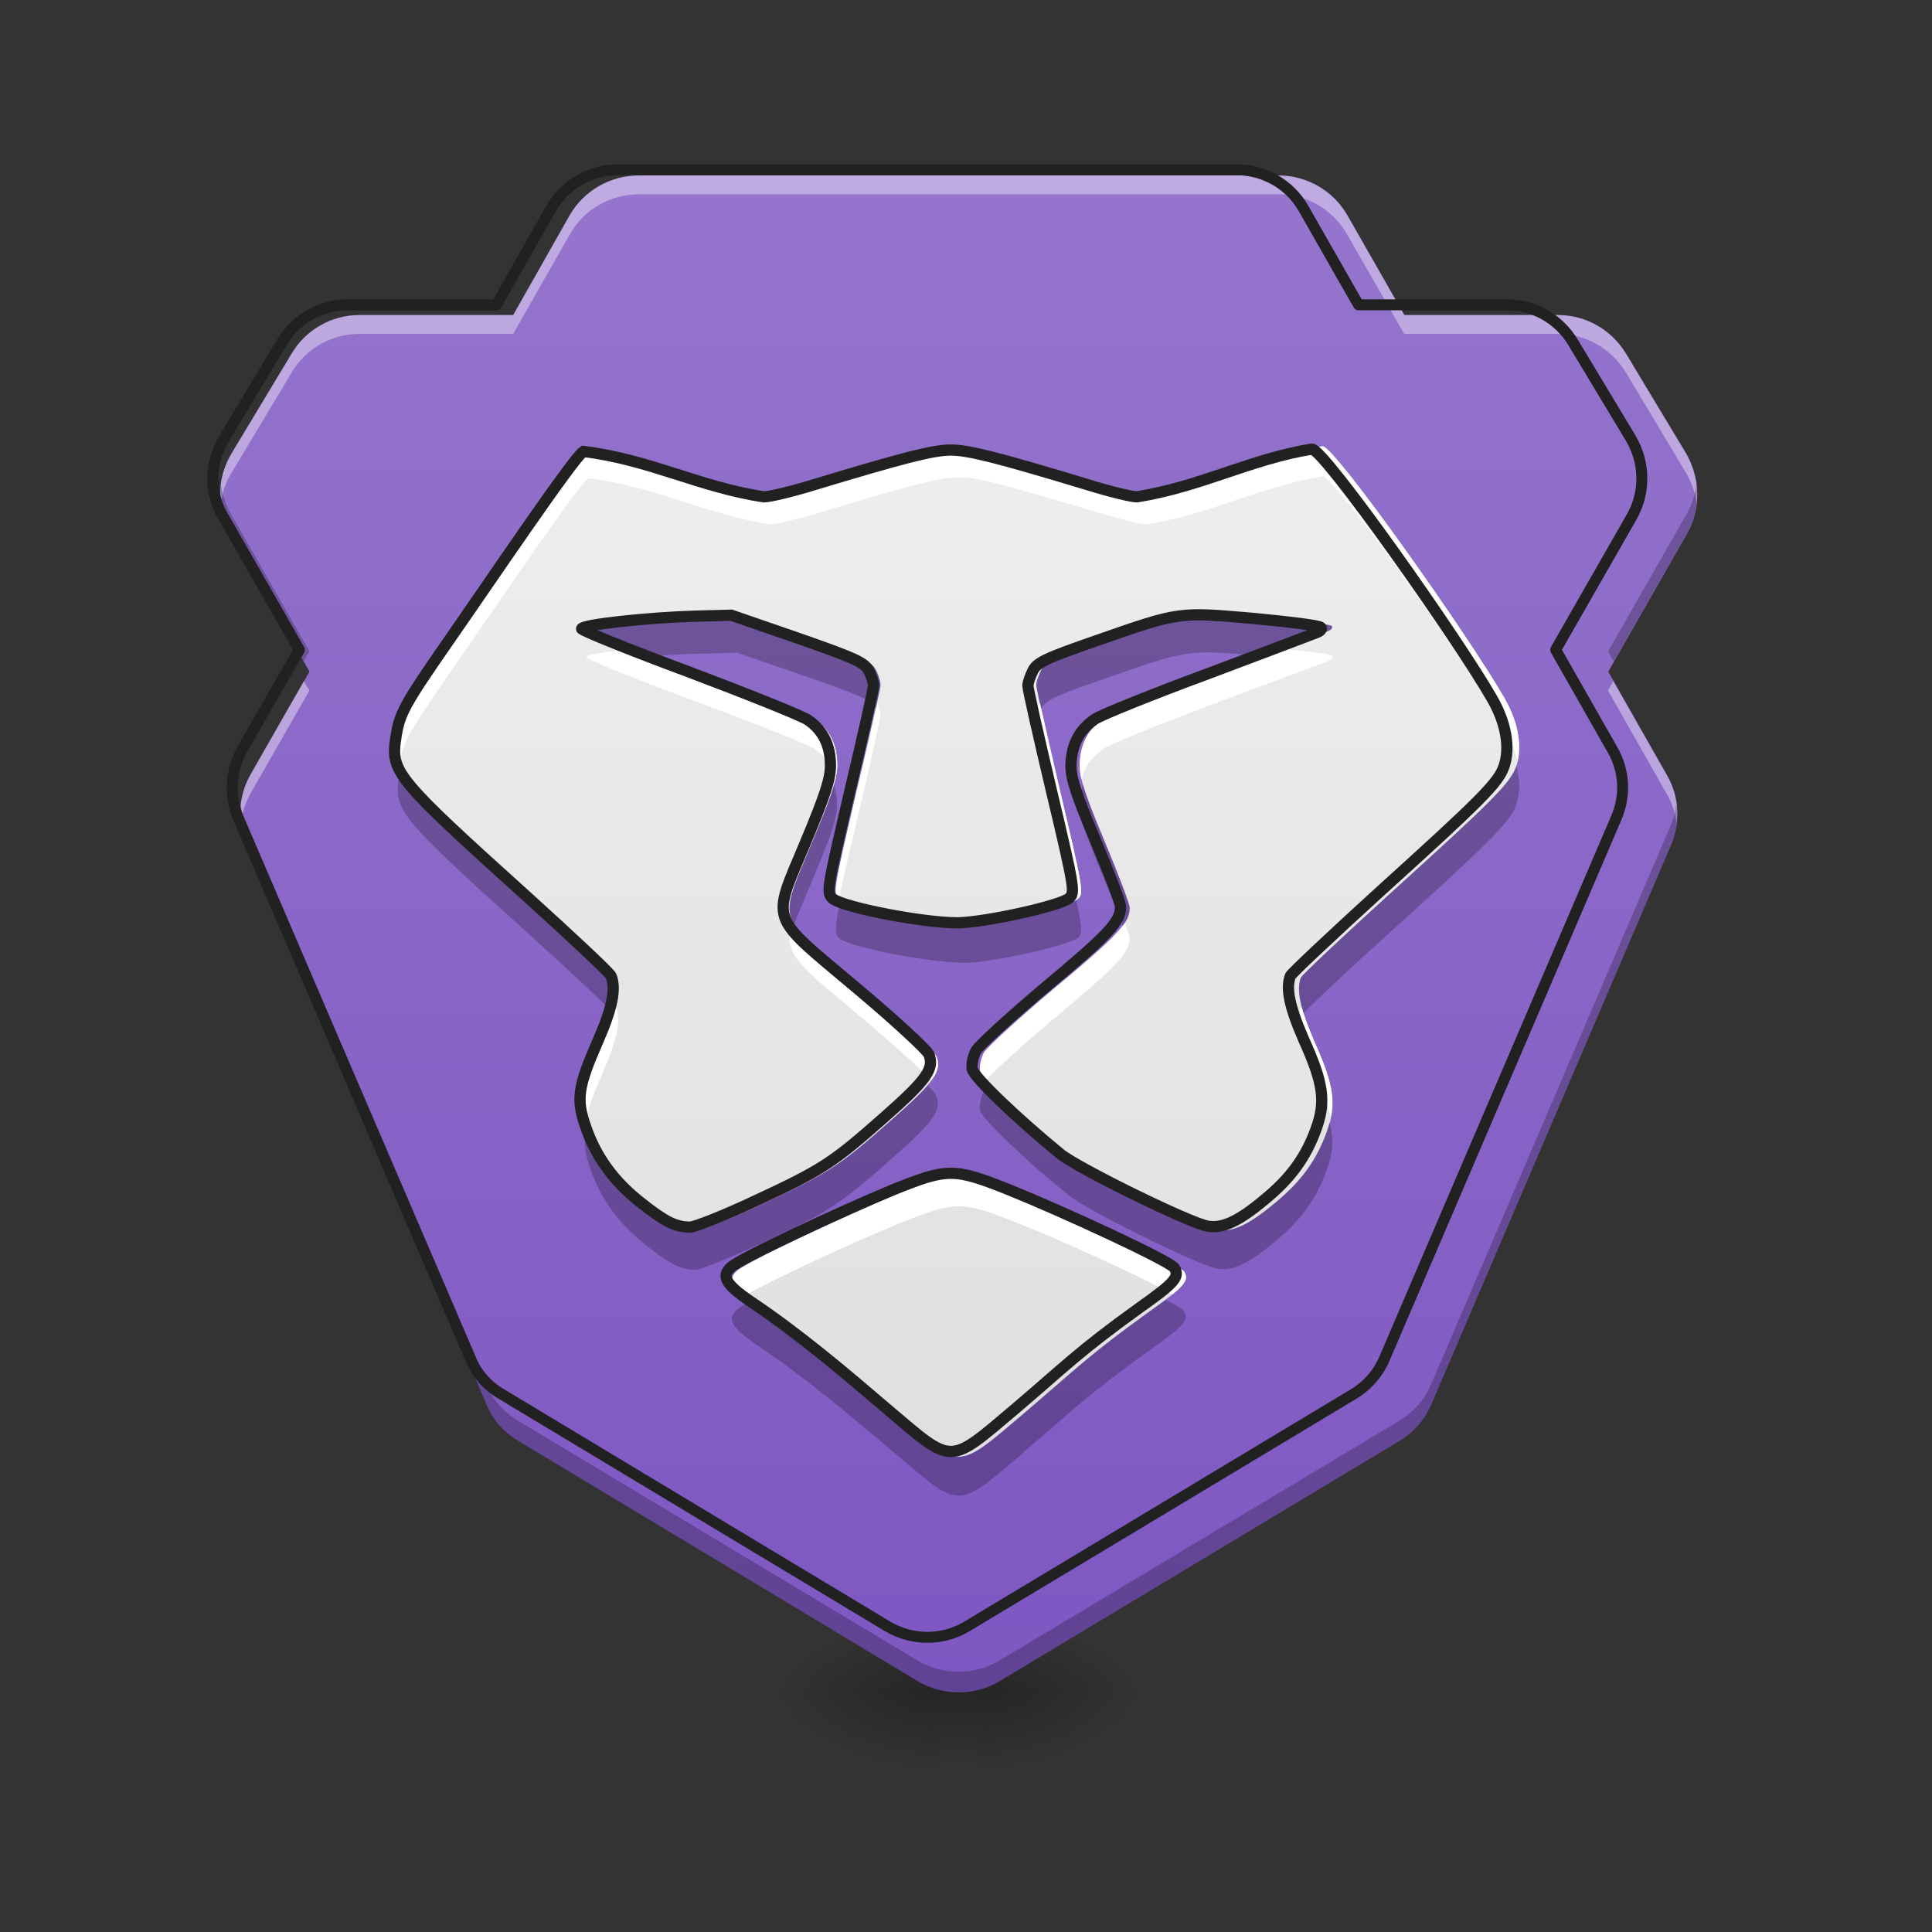 <svg height="16" viewBox="0 0 16 16" width="16" xmlns="http://www.w3.org/2000/svg" xmlns:xlink="http://www.w3.org/1999/xlink"><rect x="0" y="0" width="16" height="16" fill="#333333" stroke="none"/><linearGradient id="a"><stop offset="0" stop-opacity=".314"/><stop offset=".222" stop-opacity=".275"/><stop offset="1" stop-opacity="0"/></linearGradient><radialGradient id="b" cx="450.909" cy="189.579" gradientTransform="matrix(0 -.039 -.07 -0 21.269 31.798)" gradientUnits="userSpaceOnUse" r="21.167" xlink:href="#a"/><radialGradient id="c" cx="450.909" cy="189.579" gradientTransform="matrix(-0 .039 .07 0 -5.393 -3.764)" gradientUnits="userSpaceOnUse" r="21.167" xlink:href="#a"/><radialGradient id="d" cx="450.909" cy="189.579" gradientTransform="matrix(-0 -.039 .07 -0 -5.393 31.798)" gradientUnits="userSpaceOnUse" r="21.167" xlink:href="#a"/><radialGradient id="e" cx="450.909" cy="189.579" gradientTransform="matrix(0 .039 -.07 0 21.269 -3.764)" gradientUnits="userSpaceOnUse" r="21.167" xlink:href="#a"/><linearGradient id="f" gradientTransform="matrix(.001 0 0 .031 7.695 6.719)" gradientUnits="userSpaceOnUse" x1="255.323" x2="255.323" y1="233.5" y2="254.667"><stop offset="0" stop-opacity=".275"/><stop offset="1" stop-opacity="0"/></linearGradient><linearGradient id="g" gradientUnits="userSpaceOnUse" x1="7.938" x2="7.938" y1="14.017" y2="1.448"><stop offset="0" stop-color="#7e57c2"/><stop offset="1" stop-color="#9575cd"/></linearGradient><linearGradient id="h" gradientUnits="userSpaceOnUse" x1="7.938" x2="7.938" y1="12.032" y2="3.433"><stop offset="0" stop-color="#e0e0e0"/><stop offset="1" stop-color="#eee"/></linearGradient><path d="m8.105 14.016h1.32v-.66h-1.32zm0 0" fill="url(#b)"/><path d="m7.773 14.016h-1.324v.664h1.324zm0 0" fill="url(#c)"/><path d="m7.773 14.016h-1.324v-.66h1.324zm0 0" fill="url(#d)"/><path d="m8.105 14.016h1.32v.664h-1.32zm0 0" fill="url(#e)"/><path d="m7.773 13.852h.332v.828h-.332zm0 0" fill="url(#f)"/><path d="m5.293 1.453c-.238 0-.457.125-.574.328l-.469.828h-1.273c-.23 0-.445.121-.562.32l-.496.824c-.125.207-.129.461-.008.668l.652 1.141-.488.852c-.102.18-.113.395-.035.586l1.988 4.629c.051.129.145.234.266.305l3.305 1.988c.211.125.473.125.68 0l3.309-1.988c.117-.07.211-.176.266-.305l1.984-4.629c.082-.191.07-.406-.035-.586l-.484-.852.652-1.141c.117-.207.113-.461-.008-.668l-.496-.824c-.121-.199-.332-.32-.566-.32h-1.27l-.473-.828c-.117-.203-.336-.328-.57-.328zm0 0" fill="url(#g)"/><path d="m8.473 11.711c.414-.352.531-.48 1.043-.848.293-.207.336-.258.289-.332-.039-.059-.926-.469-1.371-.648-.469-.188-.52-.188-.977-.004-.406.168-1.281.574-1.355.648-.082.074-.039.145.16.281.414.277.785.594 1.16.914.539.457.496.457 1.051-.012zm-2.168-1.738c.562-.262.645-.316 1.074-.695.359-.316.426-.41.375-.531-.02-.039-.289-.289-.602-.551-.742-.625-.711-.535-.43-1.211.168-.402.211-.535.211-.648 0-.168-.062-.293-.188-.379-.051-.035-.5-.215-.996-.402-.496-.184-.898-.348-.895-.359.008-.035.555-.094.953-.105l.297-.008.555.191c.48.168.559.203.594.273.023.043.039.098.039.125s-.09.426-.199.887c-.188.805-.195.836-.145.887.078.078.848.223 1.09.203.273-.02.836-.148.891-.207.047-.043.039-.094-.148-.883-.109-.461-.199-.859-.199-.887s.02-.082.043-.129c.035-.066.105-.102.535-.25.691-.242.68-.238 1.309-.184.293.027.543.059.559.074.016.012-.004.035-.043.047-.039.016-.441.168-.898.34-.457.168-.879.34-.938.375-.137.09-.203.219-.207.391 0 .109.043.242.207.633.113.27.207.516.207.547 0 .125-.094.227-.617.664-.297.25-.562.492-.59.539-.023.043-.039.113-.031.152.012.066.371.41.738.711.152.121 1.082.578 1.23.602.125.02.258-.043.473-.223.215-.176.344-.352.43-.59.082-.227.062-.379-.102-.742-.121-.277-.152-.43-.113-.535.012-.023.344-.336.738-.695.863-.781 1-.918 1.047-1.059.051-.156.016-.359-.102-.562-.281-.492-1.402-2.082-1.504-2.082-.512.082-.922.312-1.461.398-.043 0-.223-.043-.398-.098-.762-.23-1.008-.293-1.156-.293-.145 0-.391.062-1.152.293-.18.055-.359.098-.406.098-.531-.078-.957-.312-1.508-.379-.086.055-.812 1.133-1.129 1.586-.371.535-.406.602-.438.805-.043.285-.004.336 1.105 1.336.371.336.684.629.691.652.043.105.012.266-.109.543-.168.383-.184.488-.102.719.086.25.234.453.457.629.207.164.289.203.41.207.043 0 .289-.098.547-.219zm0 0" fill="url(#h)"/><path d="m5.293 1.453c-.238 0-.457.125-.574.328l-.469.828h-1.273c-.23 0-.445.121-.562.32l-.496.824c-.078.129-.109.277-.09.418.012-.09.039-.18.09-.258l.496-.828c.117-.199.332-.32.562-.32h1.273l.469-.824c.117-.207.336-.332.574-.332h5.293c.234 0 .453.125.57.332l.473.824h1.27c.234 0 .445.121.566.32l.496.828c.047.078.078.168.09.258.016-.141-.016-.289-.09-.418l-.496-.824c-.121-.199-.332-.32-.566-.32h-1.27l-.473-.828c-.117-.203-.336-.328-.57-.328zm-2.777 4.188-.441.773c-.07.125-.098.266-.082.406.012-.086.039-.172.082-.25l.488-.852zm10.844 0-.043.078.484.852c.047.078.074.164.082.25.02-.141-.008-.281-.082-.406zm0 0" fill="#fff" fill-opacity=".392"/><path d="m1.828 4.012c-.02.137.008.281.082.41l.602 1.055.051-.082-.652-1.141c-.043-.078-.07-.16-.082-.242zm12.219 0c-.008.082-.035.164-.078.242l-.652 1.141.047.082.605-1.055c.07-.129.098-.273.078-.41zm-12.055 2.645c-.016.113 0 .234.047.344l1.988 4.629c.051.129.145.234.266.305l3.305 1.988c.211.125.473.125.68 0l3.309-1.988c.117-.07.211-.176.266-.305l1.984-4.629c.047-.109.062-.23.047-.344-.008.059-.023.117-.047.176l-1.984 4.629c-.055.129-.148.234-.266.305l-3.309 1.984c-.207.125-.469.125-.68 0l-3.305-1.984c-.121-.07-.215-.176-.266-.305l-1.988-4.629c-.023-.059-.039-.117-.047-.176zm0 0" fill-opacity=".235"/><path d="m640.096 175.731c-28.816 0-55.27 15.117-69.442 39.681l-56.688 100.148h-154.001c-27.871 0-53.853 14.644-68.025 38.736l-59.994 99.676c-15.117 25.037-15.589 55.743-.945 80.78l78.89 137.94-59.049 102.982c-12.282 21.73-13.699 47.712-4.252 70.859l240.449 559.789c6.141 15.589 17.479 28.344 32.123 36.847l399.647 240.449c25.509 15.117 57.16 15.117 82.197 0l400.119-240.449c14.172-8.503 25.509-21.258 32.123-36.847l239.977-559.789c9.92-23.147 8.503-49.129-4.252-70.859l-58.577-102.982 78.89-137.94c14.172-25.037 13.699-55.743-.945-80.78l-59.994-99.676c-14.644-24.092-40.154-38.736-68.497-38.736h-153.529l-57.16-100.148c-14.172-24.565-40.626-39.681-68.97-39.681zm0 0" fill="none" stroke="#212121" stroke-linecap="round" stroke-linejoin="round" stroke-width="11.339" transform="scale(.008)"/><path d="m10.953 3.695c-.512.082-.922.312-1.461.398-.043 0-.223-.043-.398-.098-.762-.23-1.008-.293-1.156-.293-.145 0-.391.062-1.152.293-.18.055-.359.098-.406.098-.531-.078-.957-.312-1.508-.379-.086.055-.812 1.133-1.129 1.586-.371.535-.406.602-.438.805-.012.082-.016.145.004.211.031-.176.086-.266.434-.77.316-.453 1.043-1.527 1.129-1.586.551.066.977.301 1.508.383.047 0 .227-.047.406-.098.762-.23 1.008-.293 1.152-.293.148 0 .395.062 1.156.293.176.051.355.098.398.098.539-.086.949-.316 1.461-.398.102 0 1.223 1.586 1.504 2.078.055.098.094.191.109.285.039-.152 0-.344-.109-.531-.281-.492-1.402-2.082-1.504-2.082zm-.344 1.676c-.168.062-.258.098-.523.199-.457.168-.879.34-.938.375-.137.09-.203.219-.207.391 0 .035.004.074.016.117.027-.109.09-.191.191-.258.059-.039.48-.207.938-.379.457-.172.859-.32.898-.336s.059-.035.043-.051c-.012-.012-.188-.035-.418-.059zm-5.34 0c-.23.023-.41.051-.414.07-.004.016.398.18.895.363.496.184.945.363.996.398.09.062.148.148.172.254.012-.047.016-.086.016-.121 0-.168-.062-.293-.188-.379-.051-.035-.5-.215-.996-.402-.176-.066-.344-.129-.48-.184zm1.996.449c-.035.16-.098.434-.172.738-.188.805-.195.836-.145.887.023-.125.07-.32.145-.637.109-.461.199-.859.199-.887 0-.023-.012-.066-.027-.102zm1.348 0c-.02.035-.031.078-.031.102 0 .027.09.426.199.887.074.312.121.512.148.637v-.004c.047-.043.039-.094-.148-.883-.07-.305-.133-.578-.168-.738zm-2.051 1.812c-.082.277.043.348.59.809.25.211.473.414.562.504.059-.082.066-.137.039-.199-.02-.039-.289-.289-.602-.551-.352-.297-.527-.43-.59-.562zm2.754.008c-.062.098-.219.242-.578.539-.297.25-.562.492-.59.539-.023.043-.039.113-.031.152.004.012.02.039.051.074.066-.078.305-.293.57-.516.523-.438.617-.539.617-.664 0-.012-.016-.059-.039-.125zm1.461.695s-.004.004-.004.004c-.039.105-.008.258.113.535.07.16.113.277.133.379.039-.168 0-.324-.133-.625-.051-.121-.086-.215-.109-.293zm-5.676 0c-.023.082-.059.18-.109.301-.141.316-.172.445-.133.609.02-.09.062-.203.133-.363.121-.277.152-.438.109-.539 0-.004 0-.004 0-.008zm2.84 1.406c-.129 0-.254.047-.484.137-.406.168-1.281.574-1.355.648-.066.059-.051.117.059.207.219-.129.938-.461 1.297-.605.457-.184.508-.184.977.004.367.145 1.031.449 1.277.586.113-.094.129-.133.094-.188-.039-.059-.926-.469-1.371-.648-.234-.094-.363-.141-.492-.141zm0 0" fill="#fff"/><path d="m9.992 5.082c-.227.004-.379.055-.832.215-.43.148-.5.184-.535.25-.023.043-.043.102-.043.129 0 .012.016.082.039.195.004 0 .004-.004.004-.004.035-.066.105-.102.535-.25.688-.242.68-.238 1.297-.184.211-.082.504-.191.527-.199.039-.016.059-.035.043-.051-.016-.012-.266-.047-.559-.07-.219-.02-.359-.031-.477-.031zm-3.887.004-.297.008c-.398.008-.945.066-.953.102-.004.012.23.109.566.238.129-.012.262-.02.387-.02l.297-.008.555.191c.48.168.559.203.594.27v.004c.023-.113.039-.184.039-.195 0-.027-.016-.086-.039-.129-.035-.066-.113-.102-.594-.27zm6.453 1.254c-.047.141-.188.281-1.047 1.062-.395.355-.727.668-.738.695-.027.066-.02.16.023.293.078-.082.371-.359.715-.668.863-.781 1-.922 1.047-1.062.031-.09.031-.199 0-.32zm-9.238.004c-.008.027-.012.055-.016.086-.043.285-.004.332 1.105 1.332.324.293.602.555.676.633.039-.137.043-.23.016-.297-.008-.023-.32-.32-.691-.656-.758-.684-1.016-.922-1.09-1.098zm5.648.152c-.016.047-.027.102-.027.164 0 .109.043.242.207.629.059.145.113.277.152.379.043-.059.055-.102.055-.148 0-.031-.094-.277-.207-.551-.098-.234-.152-.375-.18-.473zm-2.059 0c-.027.102-.086.246-.188.488-.156.379-.234.52-.145.676.031-.09.082-.203.145-.355.168-.398.211-.535.211-.645 0-.059-.008-.113-.023-.164zm2.004.961c-.109.059-.617.176-.875.195-.23.016-.949-.117-1.078-.195-.055.25-.043.277-.012.312.078.078.848.223 1.09.203.273-.02.836-.152.891-.207.031-.031.039-.062-.016-.309zm-.715 1.527c-.027.027-.043.047-.051.055-.023.047-.039.117-.031.156.012.066.371.41.738.707.152.125 1.082.582 1.23.605.125.02.258-.043.473-.223.215-.176.344-.352.43-.594.051-.137.062-.25.023-.398-.004.023-.016.051-.023.078-.086.242-.215.418-.43.594-.215.18-.348.242-.473.223-.148-.023-1.078-.48-1.23-.605-.266-.215-.527-.457-.656-.598zm-.516.004c-.062.074-.16.164-.305.293-.43.379-.512.434-1.074.695-.258.121-.504.219-.547.219-.121-.004-.203-.043-.41-.207-.223-.176-.371-.379-.457-.629-.008-.027-.016-.051-.023-.074-.039.148-.027.246.023.395.086.25.234.453.457.629.207.164.289.203.41.207.043 0 .289-.098.547-.219.562-.262.645-.316 1.074-.695.359-.316.426-.41.375-.531-.004-.012-.031-.043-.07-.082zm1.973 1.777c-.039.027-.086.062-.141.102-.512.367-.629.492-1.043.844v.004c-.555.469-.512.465-1.051.008-.375-.316-.746-.633-1.16-.914-.016-.008-.031-.02-.047-.031-.059.031-.102.059-.113.07-.082.078-.039.148.16.285.414.277.785.594 1.16.91.539.457.496.461 1.051-.008v-.004c.414-.352.531-.477 1.043-.844.293-.207.336-.258.289-.332-.008-.012-.062-.047-.148-.09zm0 0" fill-opacity=".235"/><path d="m271.099 159.714c13.249-11.249 16.998-15.374 33.372-27.122 9.374-6.624 10.749-8.249 9.249-10.624-1.25-1.875-29.622-14.999-43.871-20.748-14.999-5.999-16.623-5.999-31.247-.125-12.999 5.374-40.996 18.373-43.371 20.748-2.625 2.375-1.25 4.625 5.125 8.999 13.249 8.874 25.123 18.998 37.121 29.247 17.248 14.624 15.873 14.624 33.622-.375zm-69.368-55.62c17.998-8.374 20.623-10.124 34.372-22.248 11.499-10.124 13.624-13.124 11.999-16.998-.625-1.25-9.249-9.249-19.248-17.623-23.748-19.998-22.748-17.123-13.749-38.746 5.374-12.874 6.749-17.123 6.749-20.748 0-5.374-2-9.374-5.999-12.124-1.625-1.125-15.998-6.874-31.872-12.874-15.873-5.874-28.747-11.124-28.622-11.499.25-1.125 17.748-3 30.497-3.375l9.499-.25 17.748 6.124c15.374 5.374 17.873 6.499 18.998 8.749.75 1.375 1.25 3.125 1.25 4 0 .875-2.875 13.624-6.374 28.372-5.999 25.748-6.249 26.747-4.625 28.372 2.5 2.5 27.122 7.124 34.872 6.499 8.749-.625 26.747-4.75 28.497-6.624 1.5-1.375 1.25-3-4.75-28.247-3.5-14.749-6.374-27.497-6.374-28.372 0-.875.625-2.625 1.375-4.125 1.125-2.125 3.375-3.25 17.123-7.999 22.123-7.749 21.748-7.624 41.871-5.874 9.374.875 17.373 1.875 17.873 2.375.5.375-.125 1.125-1.375 1.5-1.25.5-14.124 5.374-28.747 10.874-14.624 5.374-28.122 10.874-29.997 11.999-4.375 2.875-6.499 6.999-6.624 12.499 0 3.5 1.375 7.749 6.624 20.248 3.625 8.624 6.624 16.498 6.624 17.498 0 4-3 7.249-19.748 21.248-9.499 7.999-17.998 15.748-18.873 17.248-.75 1.375-1.25 3.625-1 4.875.375 2.125 11.874 13.124 23.623 22.748 4.875 3.875 34.622 18.498 39.371 19.248 4.0.625 8.249-1.375 15.124-7.124 6.874-5.624 10.999-11.249 13.749-18.873 2.625-7.249 2-12.124-3.25-23.748-3.875-8.874-4.875-13.749-3.625-17.123.375-.75 10.999-10.749 23.623-22.248 27.622-24.998 31.997-29.372 33.497-33.872 1.625-5.0.5-11.499-3.25-17.998-8.999-15.748-44.871-66.619-48.12-66.619-16.373 2.625-29.497 9.999-46.746 12.749-1.375 0-7.124-1.375-12.749-3.125-24.373-7.374-32.247-9.374-36.996-9.374-4.625 0-12.499 2-36.871 9.374-5.749 1.75-11.499 3.125-12.999 3.125-16.998-2.5-30.622-9.999-48.245-12.124-2.75 1.75-25.998 36.247-36.122 50.745-11.874 17.123-12.999 19.248-13.999 25.748-1.375 9.124-.125 10.749 35.372 42.746 11.874 10.749 21.873 20.123 22.123 20.873 1.375 3.375.375 8.499-3.5 17.373-5.374 12.249-5.874 15.624-3.25 22.998 2.75 7.999 7.499 14.499 14.624 20.123 6.624 5.249 9.249 6.499 13.124 6.624 1.375 0 9.249-3.125 17.498-6.999zm0 0" fill="none" stroke="#212121" stroke-width="3" transform="matrix(.031 0 0 .031 0 6.719)"/></svg>